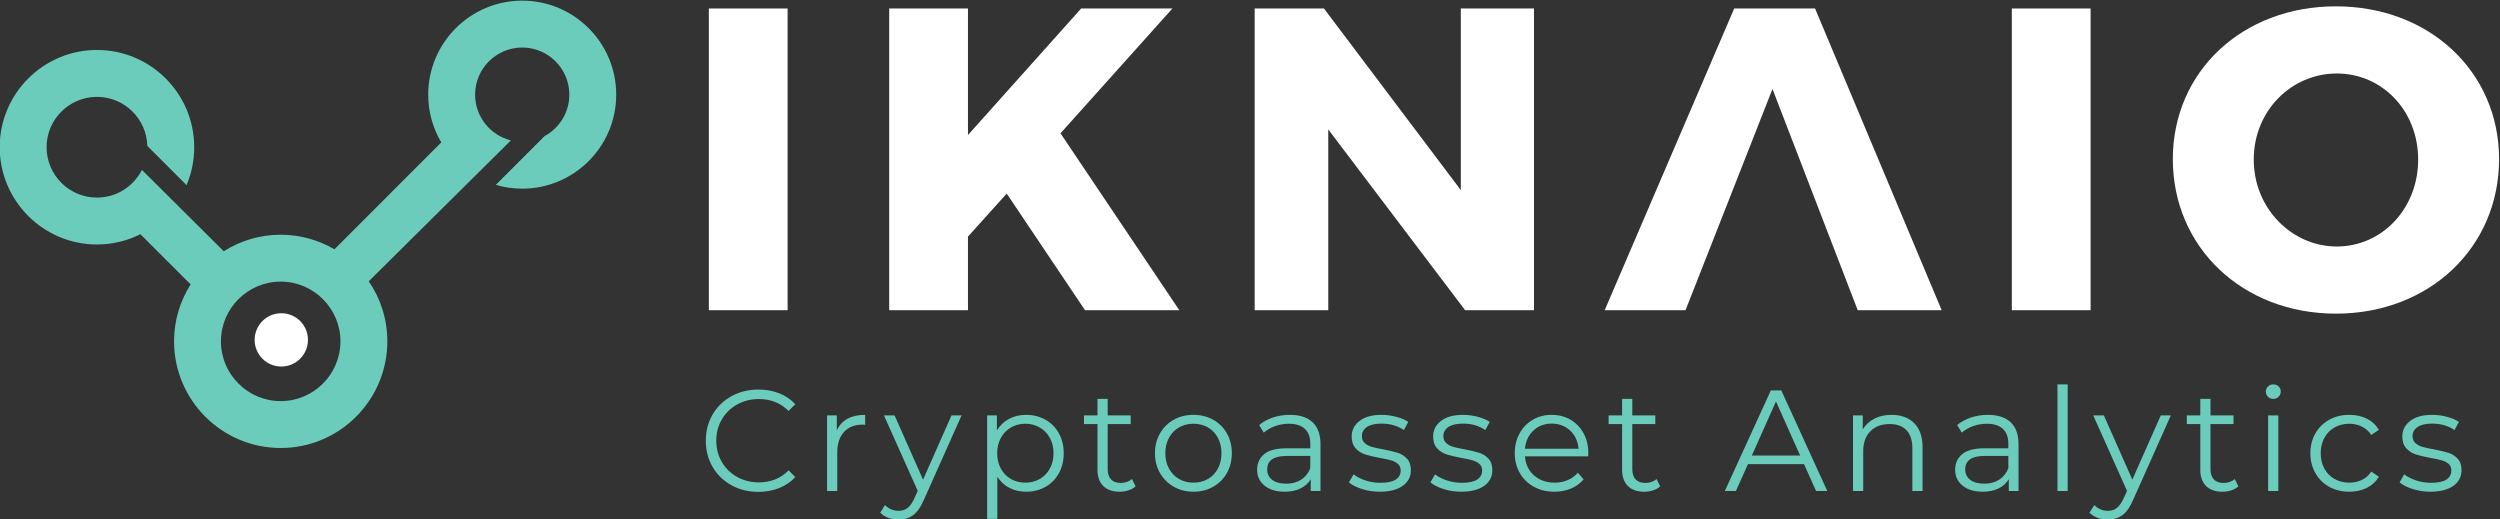 <?xml version="1.0" encoding="UTF-8" standalone="no"?>
<!-- Created with Inkscape (http://www.inkscape.org/) -->

<svg
   xmlns:dc="http://purl.org/dc/elements/1.1/"
   xmlns:cc="http://creativecommons.org/ns#"
   xmlns:rdf="http://www.w3.org/1999/02/22-rdf-syntax-ns#"
   xmlns:svg="http://www.w3.org/2000/svg"
   xmlns="http://www.w3.org/2000/svg"
   xmlns:sodipodi="http://sodipodi.sourceforge.net/DTD/sodipodi-0.dtd"
   xmlns:inkscape="http://www.inkscape.org/namespaces/inkscape"
   version="1.1"
   id="svg2"
   xml:space="preserve"
   width="978.921"
   height="203.256"
   viewBox="0 0 978.921 203.256"
   sodipodi:docname="01 NEW Main Logo RGB.svg"
   inkscape:version="0.92.5 (0.92.5+68)"><rect x="0" y="0" width="978.921" height="203.256" fill="#333333" stroke="none"/><defs
     id="defs6" /><sodipodi:namedview
     pagecolor="#ffffff"
     bordercolor="#666666"
     borderopacity="1"
     objecttolerance="10"
     gridtolerance="10"
     guidetolerance="10"
     inkscape:pageopacity="0"
     inkscape:pageshadow="2"
     inkscape:window-width="704"
     inkscape:window-height="480"
     id="namedview4"
     showgrid="false"
     fit-margin-top="0"
     fit-margin-left="0"
     fit-margin-right="0"
     fit-margin-bottom="0"
     inkscape:zoom="0.14713217"
     inkscape:cx="326.78669"
     inkscape:cy="7.0301412"
     inkscape:window-x="0"
     inkscape:window-y="24"
     inkscape:window-maximized="0"
     inkscape:current-layer="g12" /><g
     id="g10"
     inkscape:groupmode="layer"
     inkscape:label="ink_ext_XXXXXX"
     transform="matrix(1.333,0,0,-1.333,-475.213,998.226)"><g
       id="g12"
       transform="matrix(0.1,0,0,0.1,122.339,71.364)"><path
         d="m 3166.16,5596.65 c -96.79,0 -175.54,78.75 -175.54,175.55 0,96.79 78.75,175.46 175.54,175.46 96.72,0 175.47,-78.67 175.47,-175.46 0,-96.8 -78.75,-175.55 -175.47,-175.55 z m 709.51,1176.4 c -152.42,0 -276.23,-123.9 -276.23,-276.16 0,-51.27 14.07,-99.11 38.4,-140.35 l -313.88,-313.96 c -46.41,27.17 -100.38,42.82 -157.8,42.82 -61.53,0 -118.87,-17.89 -167.31,-48.58 l -240.36,239.02 c -24.41,-48.21 -74.41,-81.37 -132.05,-81.37 -81.59,0 -148,66.4 -148,147.99 0,81.6 66.41,147.92 148,147.92 80.32,0 145.82,-64.22 147.84,-144.02 l 115.28,-115.29 c 14.53,34.21 22.54,71.87 22.54,111.39 0,157.58 -128.16,285.66 -285.66,285.66 -157.5,0 -285.73,-128.08 -285.73,-285.66 0,-157.57 128.23,-285.73 285.73,-285.73 45.81,0 89.16,10.86 127.56,30.17 l 147.54,-147.47 c -30.77,-48.43 -48.66,-105.77 -48.66,-167.23 0,-172.77 140.51,-313.28 313.28,-313.28 172.7,0 313.21,140.51 313.21,313.28 0,65.42 -20.14,126.21 -54.57,176.44 l 417.55,413.88 c -60.41,14.97 -105.17,69.47 -105.17,134.37 0,76.36 62.06,138.42 138.49,138.42 76.28,0 138.33,-62.06 138.33,-138.42 0,-52.62 -29.49,-98.43 -72.76,-121.86 L 3798.11,6231.9 c 24.63,-7.26 50.61,-11.15 77.56,-11.15 152.18,0 276.07,123.81 276.07,276.14 0,152.26 -123.89,276.16 -276.07,276.16"
         style="fill:#6bccbb;fill-opacity:1;fill-rule:nonzero;stroke:none"
         id="path16"
         inkscape:connector-curvature="0" /><path
         d="m 3246.22,5776.53 c 0,-43.25 -35.05,-78.3 -78.29,-78.3 -43.25,0 -78.3,35.05 -78.3,78.3 0,43.24 35.05,78.29 78.3,78.29 43.24,0 78.29,-35.05 78.29,-78.29"
         style="fill:#ffffff;fill-opacity:1;fill-rule:nonzero;stroke:none"
         id="path18"
         inkscape:connector-curvature="0" /><path
         d="M 4655.2,6749.98 V 5863.7 h -231.37 v 886.28 h 231.37"
         style="fill:#ffffff;fill-opacity:1;fill-rule:nonzero;stroke:none"
         id="path20"
         inkscape:connector-curvature="0" /><path
         d="M 5528.89,5863.7 5298.79,6206.33 5185,6079.9 v -216.2 h -231.37 v 886.28 H 5185 v -371.71 l 332.51,371.71 h 268.03 l -328.71,-366.65 348.94,-519.63 h -276.88"
         style="fill:#ffffff;fill-opacity:1;fill-rule:nonzero;stroke:none"
         id="path22"
         inkscape:connector-curvature="0" /><path
         d="m 6230.72,6749.98 402.05,-533.54 v 533.54 H 6847.7 V 5863.7 h -202.29 l -402.04,531.01 V 5863.7 h -216.21 v 886.28 h 203.56"
         style="fill:#ffffff;fill-opacity:1;fill-rule:nonzero;stroke:none"
         id="path24"
         inkscape:connector-curvature="0" /><path
         d="M 7673.31,6750.06 H 7435.86 L 7055.35,5863.7 h 237.46 l 255.46,649.85 250.4,-649.85 h 246.61 l -371.97,886.36"
         style="fill:#ffffff;fill-opacity:1;fill-rule:nonzero;stroke:none"
         id="path26"
         inkscape:connector-curvature="0" /><path
         d="M 8482.74,6749.98 V 5863.7 h -231.37 v 886.28 h 231.37"
         style="fill:#ffffff;fill-opacity:1;fill-rule:nonzero;stroke:none"
         id="path28"
         inkscape:connector-curvature="0" /><path
         d="m 8961.97,6306.21 c 0,-144.13 112.53,-255.39 244.01,-255.39 132.76,0 238.96,111.26 238.96,255.39 0,144.13 -106.2,252.86 -238.96,252.86 -132.75,0 -244.01,-108.73 -244.01,-252.86 z m 720.65,1.26 c 0,-259.18 -204.81,-453.88 -479.17,-453.88 -274.35,0 -479.17,194.7 -479.17,453.88 0,257.92 204.82,448.83 479.17,448.83 274.36,0 479.17,-192.17 479.17,-448.83"
         style="fill:#ffffff;fill-opacity:1;fill-rule:nonzero;stroke:none"
         id="path30"
         inkscape:connector-curvature="0" /><path
         d="m 4490.21,5349.51 c -23.5,12.93 -41.93,30.87 -55.3,53.81 -13.37,22.93 -20.04,48.61 -20.04,77.03 0,28.42 6.67,54.1 20.04,77.04 13.37,22.93 31.87,40.87 55.51,53.81 23.63,12.94 50.08,19.42 79.35,19.42 21.95,0 42.21,-3.66 60.78,-10.98 18.58,-7.32 34.33,-18.01 47.28,-32.08 l -19.84,-19.83 c -23.08,23.35 -52.2,35.03 -87.37,35.03 -23.36,0 -44.61,-5.35 -63.74,-16.04 -19.14,-10.7 -34.12,-25.33 -44.95,-43.89 -10.84,-18.58 -16.25,-39.41 -16.25,-62.48 0,-23.07 5.41,-43.89 16.25,-62.47 10.83,-18.57 25.81,-33.21 44.95,-43.89 19.13,-10.71 40.38,-16.05 63.74,-16.05 35.45,0 64.58,11.83 87.37,35.46 l 19.84,-19.83 c -12.95,-14.08 -28.78,-24.85 -47.49,-32.3 -18.71,-7.46 -39.04,-11.18 -60.99,-11.18 -29.27,0 -55.65,6.47 -79.14,19.42"
         style="fill:#6bccbb;fill-opacity:1;fill-rule:nonzero;stroke:none"
         id="path32"
         inkscape:connector-curvature="0" /><path
         d="m 4831.25,5544.93 c 13.93,7.6 31.16,11.4 51.71,11.4 v -29.13 l -7.18,0.43 c -23.36,0 -41.65,-7.18 -54.87,-21.53 -13.23,-14.35 -19.84,-34.48 -19.84,-60.35 v -113.13 h -29.96 v 222.02 h 28.7 v -43.47 c 7.03,14.91 17.52,26.17 31.44,33.76"
         style="fill:#6bccbb;fill-opacity:1;fill-rule:nonzero;stroke:none"
         id="path34"
         inkscape:connector-curvature="0" /><path
         d="m 5166.17,5554.64 -111.01,-248.61 c -9.01,-20.82 -19.41,-35.6 -31.23,-44.32 -11.82,-8.72 -26.03,-13.08 -42.63,-13.08 -10.7,0 -20.68,1.69 -29.97,5.05 -9.29,3.38 -17.3,8.45 -24.06,15.2 l 13.93,22.37 c 11.25,-11.25 24.76,-16.88 40.52,-16.88 10.13,0 18.78,2.82 25.96,8.45 7.18,5.63 13.86,15.19 20.05,28.7 l 9.71,21.52 -99.2,221.6 h 31.24 l 83.57,-188.67 83.58,188.67 h 29.54"
         style="fill:#6bccbb;fill-opacity:1;fill-rule:nonzero;stroke:none"
         id="path36"
         inkscape:connector-curvature="0" /><path
         d="m 5395.79,5367.86 c 12.66,7.18 22.58,17.38 29.76,30.61 7.17,13.22 10.76,28.28 10.76,45.16 0,16.88 -3.59,31.87 -10.76,44.96 -7.18,13.07 -17.1,23.28 -29.76,30.59 -12.66,7.32 -26.74,10.98 -42.21,10.98 -15.76,0 -29.9,-3.66 -42.42,-10.98 -12.52,-7.31 -22.37,-17.52 -29.55,-30.59 -7.17,-13.09 -10.76,-28.08 -10.76,-44.96 0,-16.88 3.59,-31.94 10.76,-45.16 7.18,-13.23 17.03,-23.43 29.55,-30.61 12.52,-7.17 26.66,-10.76 42.42,-10.76 15.47,0 29.55,3.59 42.21,10.76 z m 16.46,174.33 c 16.89,-9.43 30.11,-22.72 39.68,-39.89 9.56,-17.17 14.35,-36.72 14.35,-58.67 0,-22.23 -4.79,-41.93 -14.35,-59.1 -9.57,-17.16 -22.73,-30.45 -39.47,-39.88 -16.74,-9.43 -35.66,-14.14 -56.77,-14.14 -18.01,0 -34.26,3.72 -48.75,11.18 -14.5,7.45 -26.38,18.36 -35.67,32.72 v -123.67 h -29.96 v 303.9 h 28.7 v -43.89 c 9,14.62 20.89,25.87 35.67,33.76 14.77,7.88 31.44,11.82 50.01,11.82 20.82,0 39.68,-4.72 56.56,-14.14"
         style="fill:#6bccbb;fill-opacity:1;fill-rule:nonzero;stroke:none"
         id="path38"
         inkscape:connector-curvature="0" /><path
         d="m 5677.32,5346.13 c -5.63,-5.07 -12.6,-8.94 -20.89,-11.62 -8.31,-2.66 -16.96,-4 -25.96,-4 -20.83,0 -36.87,5.63 -48.12,16.89 -11.26,11.25 -16.88,27.14 -16.88,47.69 v 134.22 h -39.68 v 25.33 h 39.68 v 48.54 h 29.97 v -48.54 h 67.53 v -25.33 h -67.53 v -132.53 c 0,-13.23 3.3,-23.29 9.91,-30.19 6.61,-6.89 16.11,-10.34 28.49,-10.34 6.19,0 12.17,0.99 17.94,2.96 5.77,1.96 10.77,4.79 14.99,8.44 l 10.55,-21.52"
         style="fill:#6bccbb;fill-opacity:1;fill-rule:nonzero;stroke:none"
         id="path40"
         inkscape:connector-curvature="0" /><path
         d="m 5889.84,5367.86 c 12.52,7.18 22.3,17.38 29.34,30.61 7.03,13.22 10.55,28.28 10.55,45.16 0,16.88 -3.52,31.93 -10.55,45.16 -7.04,13.22 -16.82,23.43 -29.34,30.61 -12.52,7.18 -26.66,10.76 -42.42,10.76 -15.76,0 -29.9,-3.58 -42.42,-10.76 -12.52,-7.18 -22.37,-17.39 -29.54,-30.61 -7.18,-13.23 -10.77,-28.28 -10.77,-45.16 0,-16.88 3.59,-31.94 10.77,-45.16 7.17,-13.23 17.02,-23.43 29.54,-30.61 12.52,-7.17 26.66,-10.76 42.42,-10.76 15.76,0 29.9,3.59 42.42,10.76 z m -100.24,-22.79 c -17.17,9.71 -30.68,23.15 -40.53,40.31 -9.85,17.16 -14.77,36.58 -14.77,58.25 0,21.67 4.92,41.08 14.77,58.25 9.85,17.16 23.36,30.53 40.53,40.1 17.15,9.56 36.43,14.35 57.82,14.35 21.38,0 40.66,-4.79 57.83,-14.35 17.16,-9.57 30.6,-22.94 40.31,-40.1 9.71,-17.17 14.56,-36.58 14.56,-58.25 0,-21.67 -4.85,-41.09 -14.56,-58.25 -9.71,-17.16 -23.15,-30.6 -40.31,-40.31 -17.17,-9.71 -36.45,-14.56 -57.83,-14.56 -21.39,0 -40.67,4.85 -57.82,14.56"
         style="fill:#6bccbb;fill-opacity:1;fill-rule:nonzero;stroke:none"
         id="path42"
         inkscape:connector-curvature="0" /><path
         d="m 6163.57,5365.76 c 12.11,7.73 21.11,18.91 27.01,33.55 v 36.3 h -69.63 c -37.98,0 -56.99,-13.23 -56.99,-39.68 0,-12.94 4.92,-23.14 14.79,-30.59 9.84,-7.47 23.63,-11.2 41.34,-11.2 16.9,0 31.39,3.87 43.48,11.62 z m 33.77,168.83 c 15.47,-14.5 23.22,-35.95 23.22,-64.37 v -137.6 h -28.71 v 34.61 c -6.76,-11.54 -16.66,-20.54 -29.74,-27.01 -13.09,-6.48 -28.64,-9.71 -46.64,-9.71 -24.77,0 -44.48,5.91 -59.11,17.73 -14.62,11.81 -21.96,27.44 -21.96,46.85 0,18.85 6.85,34.04 20.48,45.59 13.65,11.53 35.39,17.3 65.21,17.3 h 70.49 v 13.51 c 0,19.13 -5.33,33.69 -16.03,43.69 -10.69,9.98 -26.31,14.98 -46.86,14.98 -14.06,0 -27.58,-2.32 -40.51,-6.96 -12.94,-4.65 -24.06,-11.05 -33.35,-19.21 l -13.5,22.37 c 11.25,9.56 24.76,16.95 40.53,22.16 15.74,5.2 32.34,7.81 49.8,7.81 28.97,0 51.21,-7.25 66.68,-21.74"
         style="fill:#6bccbb;fill-opacity:1;fill-rule:nonzero;stroke:none"
         id="path44"
         inkscape:connector-curvature="0" /><path
         d="m 6342.76,5338.31 c -16.46,5.21 -29.34,11.75 -38.62,19.63 l 13.5,23.65 c 9.29,-7.33 20.96,-13.31 35.03,-17.94 14.07,-4.65 28.7,-6.97 43.9,-6.97 20.26,0 35.24,3.17 44.96,9.49 9.71,6.33 14.56,15.27 14.56,26.81 0,8.16 -2.68,14.56 -8.03,19.2 -5.34,4.65 -12.1,8.16 -20.25,10.56 -8.16,2.38 -18.99,4.7 -32.5,6.96 -18.02,3.38 -32.5,6.82 -43.48,10.34 -10.97,3.52 -20.33,9.5 -28.06,17.94 -7.75,8.44 -11.61,20.12 -11.61,35.03 0,18.58 7.73,33.77 23.21,45.59 15.48,11.82 37,17.73 64.58,17.73 14.35,0 28.7,-1.9 43.05,-5.7 14.35,-3.8 26.18,-8.8 35.45,-14.98 l -13.07,-24.06 c -18.3,12.66 -40.11,18.99 -65.43,18.99 -19.14,0 -33.56,-3.38 -43.26,-10.13 -9.71,-6.76 -14.56,-15.61 -14.56,-26.59 0,-8.45 2.74,-15.19 8.23,-20.26 5.48,-5.07 12.3,-8.8 20.47,-11.18 8.15,-2.4 19.41,-4.86 33.77,-7.4 17.72,-3.37 31.93,-6.75 42.62,-10.12 10.7,-3.38 19.84,-9.15 27.44,-17.31 7.59,-8.16 11.39,-19.41 11.39,-33.77 0,-19.41 -8.08,-34.82 -24.27,-46.22 -16.18,-11.4 -38.62,-17.09 -67.32,-17.09 -18.01,0 -35.24,2.6 -51.7,7.8"
         style="fill:#6bccbb;fill-opacity:1;fill-rule:nonzero;stroke:none"
         id="path46"
         inkscape:connector-curvature="0" /><path
         d="m 6582.08,5338.31 c -16.47,5.21 -29.34,11.75 -38.63,19.63 l 13.51,23.65 c 9.29,-7.33 20.96,-13.31 35.03,-17.94 14.07,-4.65 28.7,-6.97 43.9,-6.97 20.26,0 35.24,3.17 44.96,9.49 9.7,6.33 14.56,15.27 14.56,26.81 0,8.16 -2.68,14.56 -8.03,19.2 -5.34,4.65 -12.1,8.16 -20.25,10.56 -8.17,2.38 -19,4.7 -32.5,6.96 -18.02,3.38 -32.5,6.82 -43.48,10.34 -10.98,3.52 -20.33,9.5 -28.07,17.94 -7.74,8.44 -11.61,20.12 -11.61,35.03 0,18.58 7.74,33.77 23.21,45.59 15.48,11.82 37.01,17.73 64.58,17.73 14.36,0 28.71,-1.9 43.06,-5.7 14.35,-3.8 26.17,-8.8 35.45,-14.98 l -13.08,-24.06 c -18.3,12.66 -40.1,18.99 -65.43,18.99 -19.14,0 -33.55,-3.38 -43.26,-10.13 -9.7,-6.76 -14.56,-15.61 -14.56,-26.59 0,-8.45 2.75,-15.19 8.23,-20.26 5.48,-5.07 12.31,-8.8 20.47,-11.18 8.16,-2.4 19.42,-4.86 33.77,-7.4 17.73,-3.37 31.94,-6.75 42.63,-10.12 10.69,-3.38 19.83,-9.15 27.43,-17.31 7.6,-8.16 11.4,-19.41 11.4,-33.77 0,-19.41 -8.09,-34.82 -24.27,-46.22 -16.18,-11.4 -38.62,-17.09 -67.32,-17.09 -18.01,0 -35.25,2.6 -51.7,7.8"
         style="fill:#6bccbb;fill-opacity:1;fill-rule:nonzero;stroke:none"
         id="path48"
         inkscape:connector-curvature="0" /><path
         d="m 6845.88,5510.11 c -14.5,-13.65 -22.73,-31.44 -24.69,-53.4 h 157.44 c -1.97,21.96 -10.21,39.75 -24.7,53.4 -14.49,13.64 -32.57,20.47 -54.24,20.47 -21.38,0 -39.32,-6.83 -53.81,-20.47 z m 161.03,-75.76 h -185.72 c 1.69,-23.09 10.55,-41.73 26.59,-55.93 16.04,-14.22 36.3,-21.32 60.78,-21.32 13.78,0 26.45,2.46 37.99,7.39 11.53,4.92 21.52,12.16 29.97,21.73 l 16.89,-19.41 c -9.86,-11.82 -22.17,-20.83 -36.94,-27.01 -14.77,-6.19 -31.02,-9.29 -48.76,-9.29 -22.78,0 -42.98,4.85 -60.56,14.56 -17.59,9.71 -31.31,23.15 -41.16,40.31 -9.85,17.16 -14.77,36.58 -14.77,58.25 0,21.67 4.7,41.08 14.14,58.25 9.42,17.16 22.37,30.53 38.84,40.1 16.45,9.56 34.96,14.35 55.49,14.35 20.54,0 38.98,-4.79 55.3,-14.35 16.32,-9.57 29.13,-22.87 38.42,-39.89 9.27,-17.03 13.92,-36.51 13.92,-58.46 l -0.42,-9.28"
         style="fill:#6bccbb;fill-opacity:1;fill-rule:nonzero;stroke:none"
         id="path50"
         inkscape:connector-curvature="0" /><path
         d="m 7218.37,5346.13 c -5.63,-5.07 -12.59,-8.94 -20.89,-11.62 -8.3,-2.66 -16.96,-4 -25.96,-4 -20.83,0 -36.86,5.63 -48.11,16.89 -11.26,11.25 -16.89,27.14 -16.89,47.69 v 134.22 h -39.68 v 25.33 h 39.68 v 48.54 h 29.96 v -48.54 h 67.54 v -25.33 h -67.54 v -132.53 c 0,-13.23 3.31,-23.29 9.92,-30.19 6.61,-6.89 16.11,-10.34 28.5,-10.34 6.18,0 12.17,0.99 17.94,2.96 5.76,1.96 10.76,4.79 14.98,8.44 l 10.55,-21.52"
         style="fill:#6bccbb;fill-opacity:1;fill-rule:nonzero;stroke:none"
         id="path52"
         inkscape:connector-curvature="0" /><path
         d="m 7629.48,5436.88 -70.92,158.7 -70.91,-158.7 z m 11.4,-25.32 h -164.62 l -35.45,-78.94 h -32.51 l 135.07,295.46 h 30.82 l 135.06,-295.46 h -32.92 l -35.45,78.94"
         style="fill:#6bccbb;fill-opacity:1;fill-rule:nonzero;stroke:none"
         id="path54"
         inkscape:connector-curvature="0" /><path
         d="m 7964.41,5532.05 c 16.47,-16.18 24.69,-39.74 24.69,-70.69 v -128.74 h -29.96 v 125.78 c 0,23.08 -5.77,40.67 -17.31,52.77 -11.54,12.09 -28,18.14 -49.38,18.14 -23.93,0 -42.84,-7.11 -56.78,-21.31 -13.93,-14.22 -20.89,-33.84 -20.89,-58.89 v -116.49 h -29.97 v 222.02 h 28.7 v -40.95 c 8.16,13.51 19.48,23.99 33.98,31.45 14.49,7.45 31.31,11.19 50.44,11.19 27.86,0 50.02,-8.09 66.48,-24.28"
         style="fill:#6bccbb;fill-opacity:1;fill-rule:nonzero;stroke:none"
         id="path56"
         inkscape:connector-curvature="0" /><path
         d="m 8214.07,5365.76 c 12.1,7.73 21.1,18.91 27.01,33.55 v 36.3 h -69.64 c -37.99,0 -56.98,-13.23 -56.98,-39.68 0,-12.94 4.92,-23.14 14.78,-30.59 9.84,-7.47 23.63,-11.2 41.35,-11.2 16.89,0 31.38,3.87 43.48,11.62 z m 33.77,168.83 c 15.47,-14.5 23.21,-35.95 23.21,-64.37 v -137.6 h -28.7 v 34.61 c -6.76,-11.54 -16.67,-20.54 -29.76,-27.01 -13.08,-6.48 -28.63,-9.71 -46.64,-9.71 -24.76,0 -44.46,5.91 -59.09,17.73 -14.64,11.81 -21.95,27.44 -21.95,46.85 0,18.85 6.83,34.04 20.47,45.59 13.65,11.53 35.39,17.3 65.21,17.3 h 70.49 v 13.51 c 0,19.13 -5.34,33.69 -16.03,43.69 -10.7,9.98 -26.32,14.98 -46.86,14.98 -14.07,0 -27.58,-2.32 -40.52,-6.96 -12.95,-4.65 -24.06,-11.05 -33.35,-19.21 l -13.5,22.37 c 11.25,9.56 24.76,16.95 40.52,22.16 15.76,5.2 32.36,7.81 49.81,7.81 28.97,0 51.21,-7.25 66.69,-21.74"
         style="fill:#6bccbb;fill-opacity:1;fill-rule:nonzero;stroke:none"
         id="path58"
         inkscape:connector-curvature="0" /><path
         d="m 8385.44,5645.81 h 29.97 v -313.19 h -29.97 v 313.19"
         style="fill:#6bccbb;fill-opacity:1;fill-rule:nonzero;stroke:none"
         id="path60"
         inkscape:connector-curvature="0" /><path
         d="m 8718.46,5554.64 -111,-248.61 c -9.02,-20.82 -19.42,-35.6 -31.24,-44.32 -11.82,-8.72 -26.03,-13.08 -42.63,-13.08 -10.7,0 -20.68,1.69 -29.97,5.05 -9.29,3.38 -17.3,8.45 -24.06,15.2 l 13.93,22.37 c 11.25,-11.25 24.76,-16.88 40.52,-16.88 10.13,0 18.78,2.82 25.96,8.45 7.18,5.63 13.86,15.19 20.05,28.7 l 9.7,21.52 -99.19,221.6 h 31.24 l 83.58,-188.67 83.57,188.67 h 29.54"
         style="fill:#6bccbb;fill-opacity:1;fill-rule:nonzero;stroke:none"
         id="path62"
         inkscape:connector-curvature="0" /><path
         d="m 8916.83,5346.13 c -5.62,-5.07 -12.59,-8.94 -20.89,-11.62 -8.3,-2.66 -16.95,-4 -25.95,-4 -20.83,0 -36.87,5.63 -48.12,16.89 -11.26,11.25 -16.88,27.14 -16.88,47.69 v 134.22 h -39.68 v 25.33 h 39.68 v 48.54 h 29.96 v -48.54 h 67.54 v -25.33 h -67.54 v -132.53 c 0,-13.23 3.31,-23.29 9.92,-30.19 6.61,-6.89 16.1,-10.34 28.5,-10.34 6.18,0 12.16,0.99 17.94,2.96 5.76,1.96 10.76,4.79 14.98,8.44 l 10.54,-21.52"
         style="fill:#6bccbb;fill-opacity:1;fill-rule:nonzero;stroke:none"
         id="path64"
         inkscape:connector-curvature="0" /><path
         d="m 9004.21,5554.64 h 29.97 v -222.02 h -29.97 z m -0.42,54.87 c -4.22,4.22 -6.34,9.29 -6.34,15.2 0,5.63 2.12,10.55 6.34,14.77 4.21,4.22 9.42,6.33 15.61,6.33 6.18,0 11.4,-2.05 15.62,-6.12 4.22,-4.08 6.33,-8.93 6.33,-14.56 0,-6.19 -2.11,-11.4 -6.33,-15.62 -4.22,-4.22 -9.44,-6.33 -15.62,-6.33 -6.19,0 -11.4,2.11 -15.61,6.33"
         style="fill:#6bccbb;fill-opacity:1;fill-rule:nonzero;stroke:none"
         id="path66"
         inkscape:connector-curvature="0" /><path
         d="m 9183.81,5344.86 c -17.31,9.57 -30.89,23 -40.74,40.31 -9.85,17.3 -14.77,36.79 -14.77,58.46 0,21.67 4.92,41.08 14.77,58.25 9.85,17.16 23.43,30.53 40.74,40.1 17.3,9.56 36.93,14.35 58.87,14.35 19.14,0 36.23,-3.74 51.29,-11.19 15.05,-7.46 26.94,-18.36 35.67,-32.71 l -22.38,-15.19 c -7.31,10.97 -16.6,19.2 -27.85,24.69 -11.26,5.49 -23.5,8.23 -36.73,8.23 -16.03,0 -30.46,-3.58 -43.26,-10.76 -12.8,-7.18 -22.79,-17.39 -29.97,-30.61 -7.17,-13.23 -10.76,-28.28 -10.76,-45.16 0,-17.17 3.59,-32.29 10.76,-45.37 7.18,-13.09 17.17,-23.22 29.97,-30.4 12.8,-7.17 27.23,-10.76 43.26,-10.76 13.23,0 25.47,2.67 36.73,8.02 11.25,5.34 20.54,13.51 27.85,24.48 l 22.38,-15.19 c -8.73,-14.36 -20.69,-25.27 -35.88,-32.72 -15.2,-7.46 -32.22,-11.18 -51.08,-11.18 -21.94,0 -41.57,4.79 -58.87,14.35"
         style="fill:#6bccbb;fill-opacity:1;fill-rule:nonzero;stroke:none"
         id="path68"
         inkscape:connector-curvature="0" /><path
         d="m 9429.04,5338.31 c -16.46,5.21 -29.34,11.75 -38.62,19.63 l 13.5,23.65 c 9.29,-7.33 20.96,-13.31 35.03,-17.94 14.07,-4.65 28.7,-6.97 43.9,-6.97 20.26,0 35.24,3.17 44.96,9.49 9.71,6.33 14.56,15.27 14.56,26.81 0,8.16 -2.68,14.56 -8.03,19.2 -5.34,4.65 -12.1,8.16 -20.25,10.56 -8.17,2.38 -19,4.7 -32.5,6.96 -18.02,3.38 -32.5,6.82 -43.48,10.34 -10.97,3.52 -20.33,9.5 -28.06,17.94 -7.75,8.44 -11.62,20.12 -11.62,35.03 0,18.58 7.74,33.77 23.22,45.59 15.48,11.82 37,17.73 64.58,17.73 14.35,0 28.7,-1.9 43.05,-5.7 14.35,-3.8 26.18,-8.8 35.45,-14.98 l -13.07,-24.06 c -18.3,12.66 -40.11,18.99 -65.43,18.99 -19.14,0 -33.56,-3.38 -43.26,-10.13 -9.71,-6.76 -14.56,-15.61 -14.56,-26.59 0,-8.45 2.74,-15.19 8.23,-20.26 5.48,-5.07 12.3,-8.8 20.47,-11.18 8.15,-2.4 19.41,-4.86 33.77,-7.4 17.72,-3.37 31.93,-6.75 42.62,-10.12 10.7,-3.38 19.84,-9.15 27.43,-17.31 7.6,-8.16 11.4,-19.41 11.4,-33.77 0,-19.41 -8.09,-34.82 -24.27,-46.22 -16.18,-11.4 -38.62,-17.09 -67.32,-17.09 -18.01,0 -35.25,2.6 -51.7,7.8"
         style="fill:#6bccbb;fill-opacity:1;fill-rule:nonzero;stroke:none"
         id="path70"
         inkscape:connector-curvature="0" /></g></g></svg>